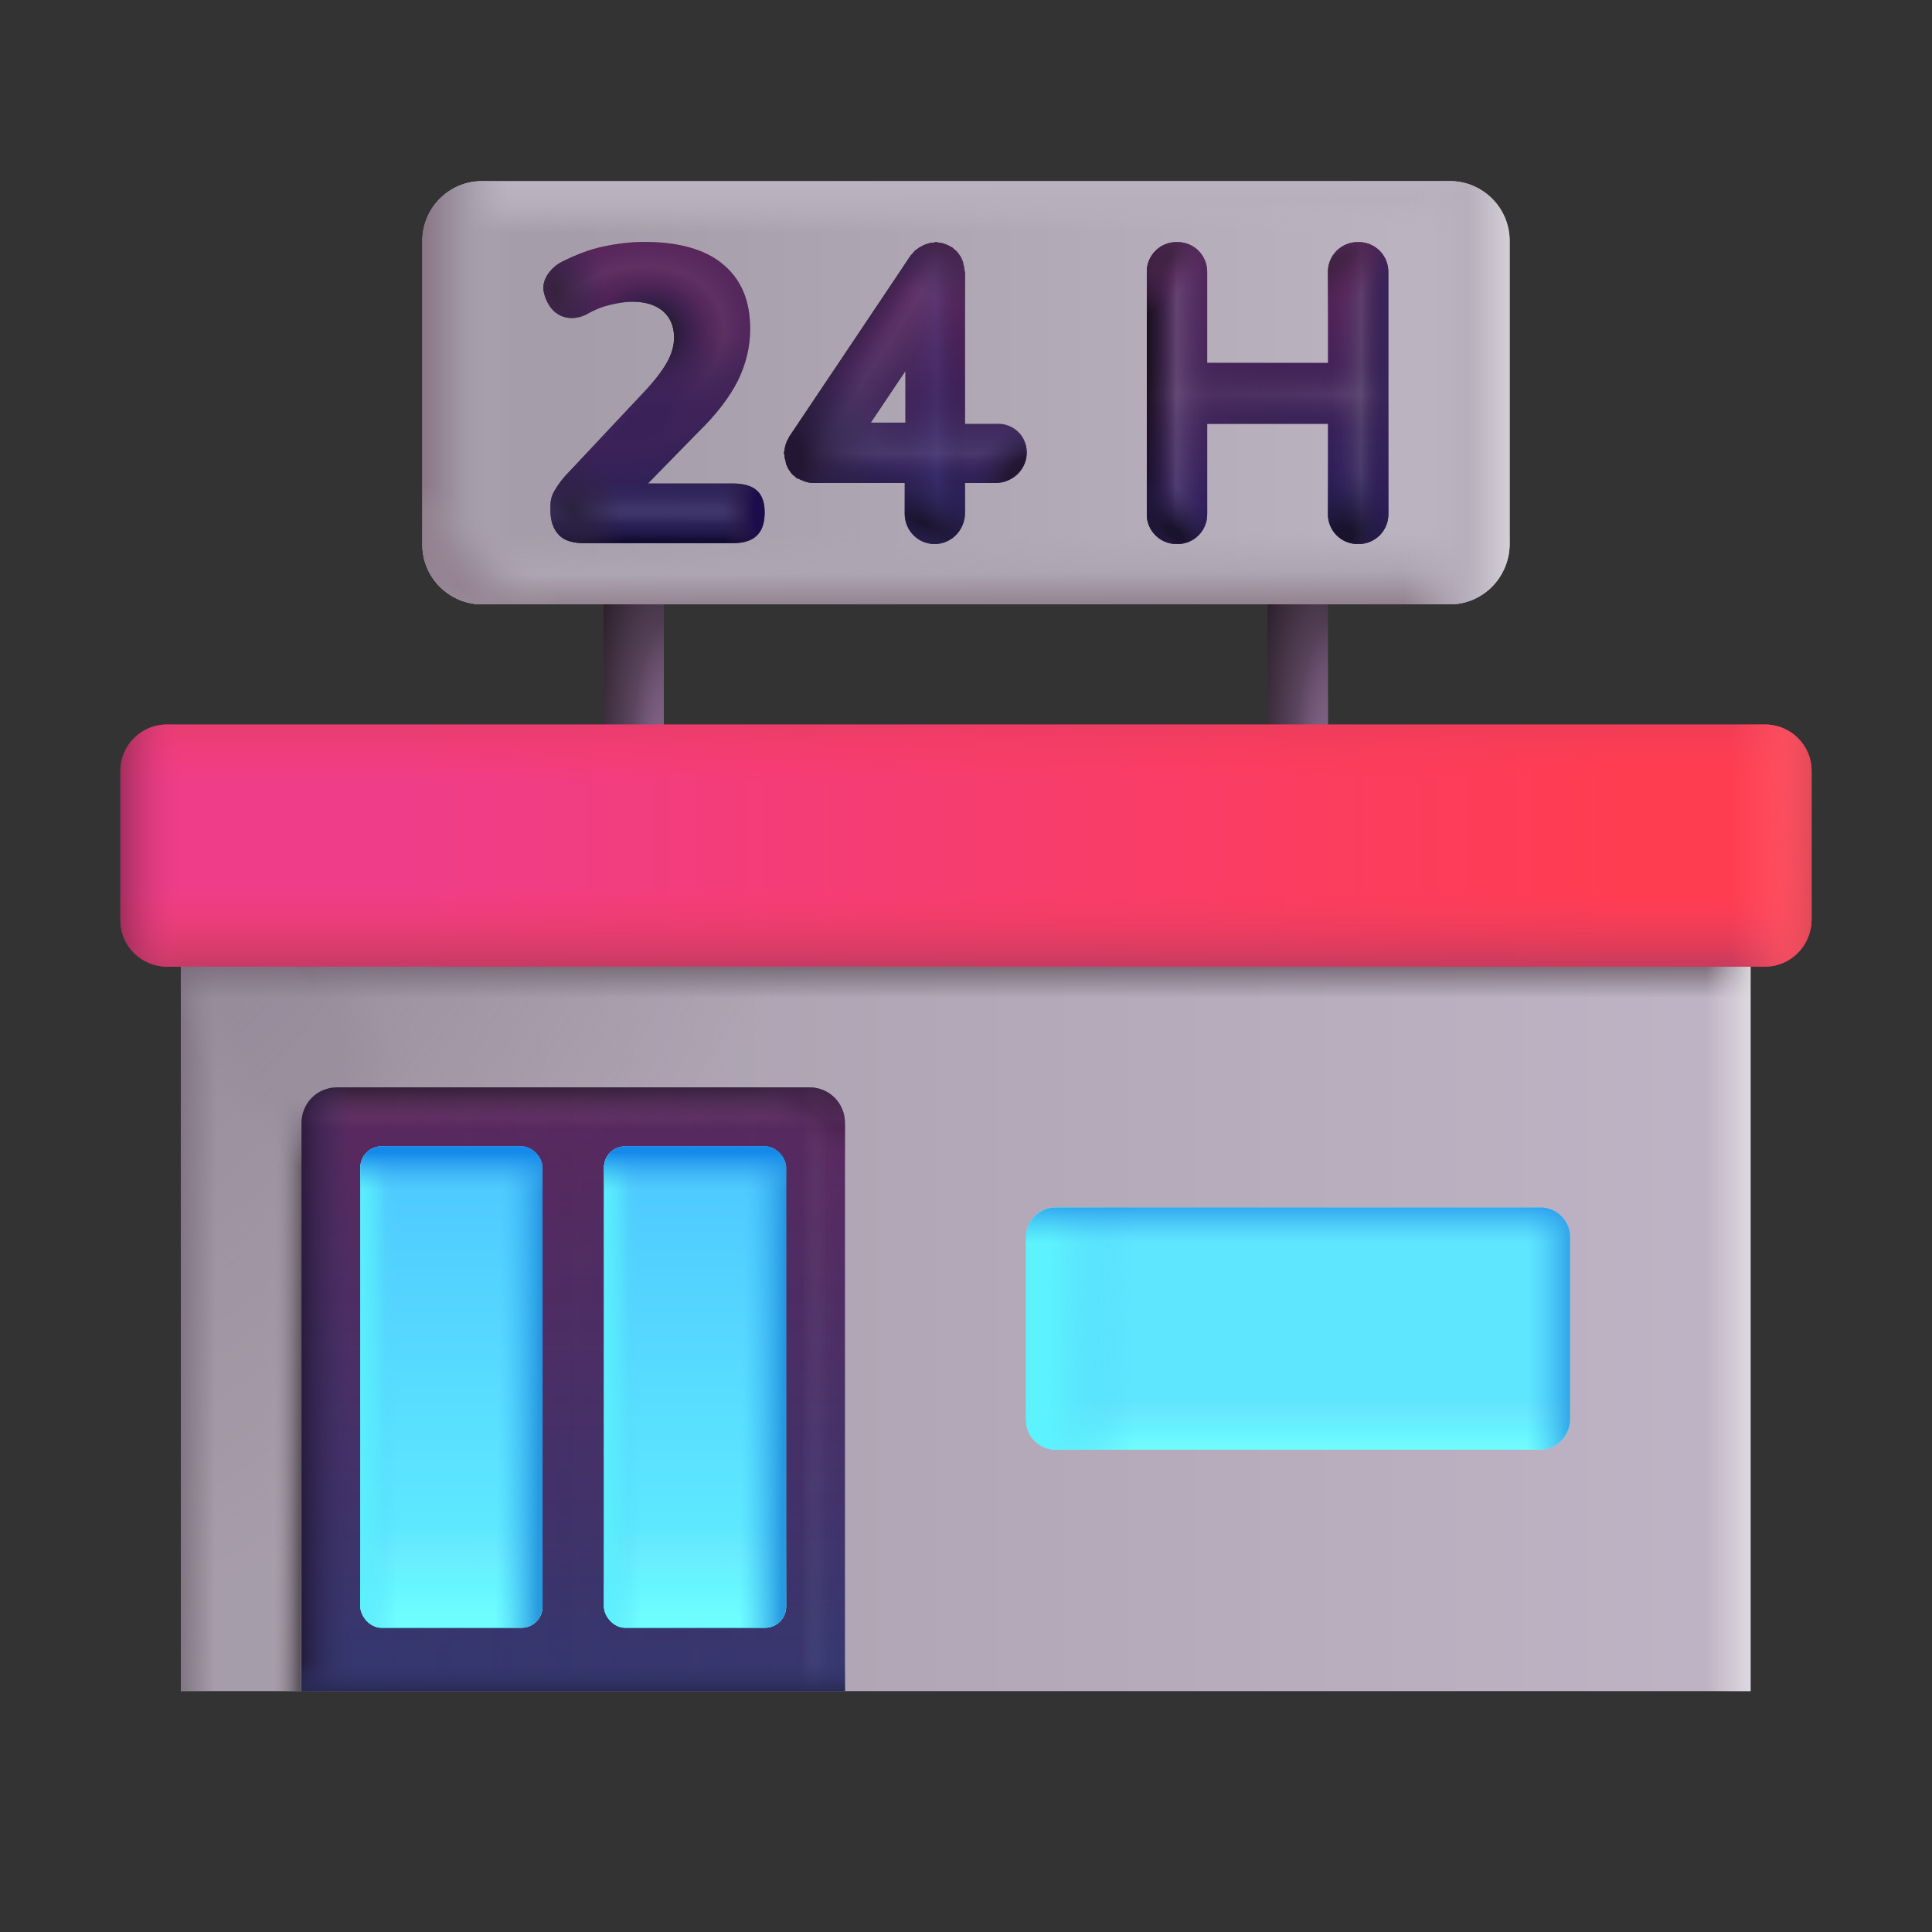 <svg width="32" height="32" viewBox="0 0 32 32" fill="none" xmlns="http://www.w3.org/2000/svg">
<rect x="0" y="0" width="32" height="32" fill="#333333" stroke="none"/>
<g id="Convenience store">
<g id="1">
<path d="M10.995 9.727H9.995V12.366H10.995V9.727Z" fill="url(#paint0_radial_1867_40400)"/>
<path d="M10.995 9.727H9.995V12.366H10.995V9.727Z" fill="url(#paint1_radial_1867_40400)"/>
</g>
<g id="2">
<path d="M21.995 9.727H20.995V12.366H21.995V9.727Z" fill="url(#paint2_radial_1867_40400)"/>
<path d="M21.995 9.727H20.995V12.366H21.995V9.727Z" fill="url(#paint3_radial_1867_40400)"/>
</g>
<g id="Board">
<path d="M24.015 10.01H7.985C7.445 10.01 6.995 9.57 6.995 9.02V3.99C6.995 3.45 7.435 3 7.985 3H24.015C24.555 3 25.005 3.44 25.005 3.99V9.02C24.995 9.57 24.555 10.01 24.015 10.01Z" fill="url(#paint4_linear_1867_40400)"/>
<path d="M24.015 10.01H7.985C7.445 10.01 6.995 9.57 6.995 9.02V3.99C6.995 3.45 7.435 3 7.985 3H24.015C24.555 3 25.005 3.44 25.005 3.99V9.02C24.995 9.57 24.555 10.01 24.015 10.01Z" fill="url(#paint5_linear_1867_40400)"/>
<path d="M24.015 10.01H7.985C7.445 10.01 6.995 9.57 6.995 9.02V3.99C6.995 3.45 7.435 3 7.985 3H24.015C24.555 3 25.005 3.44 25.005 3.99V9.02C24.995 9.57 24.555 10.01 24.015 10.01Z" fill="url(#paint6_linear_1867_40400)"/>
<path d="M24.015 10.01H7.985C7.445 10.01 6.995 9.57 6.995 9.02V3.99C6.995 3.45 7.435 3 7.985 3H24.015C24.555 3 25.005 3.44 25.005 3.99V9.02C24.995 9.57 24.555 10.01 24.015 10.01Z" fill="url(#paint7_radial_1867_40400)"/>
</g>
<g id="5">
<path d="M12.665 8.487C12.665 8.137 12.475 8.007 12.125 8.007H10.735L11.545 7.177C11.865 6.867 12.085 6.577 12.225 6.297C12.355 6.027 12.425 5.747 12.425 5.447C12.425 4.977 12.275 4.627 11.975 4.377C11.675 4.127 11.235 4.007 10.675 4.007C10.445 4.007 10.205 4.037 9.975 4.087C9.745 4.137 9.525 4.227 9.305 4.337C9.137 4.421 8.965 4.626 9.005 4.827C9.025 4.927 9.065 5.017 9.125 5.097C9.245 5.257 9.475 5.327 9.715 5.207C9.855 5.127 9.985 5.077 10.115 5.047C10.245 5.017 10.365 4.997 10.475 4.997C10.925 4.997 11.165 5.237 11.165 5.587C11.165 5.727 11.125 5.867 11.045 6.007C10.965 6.147 10.835 6.317 10.655 6.507L9.415 7.827C9.315 7.927 9.245 8.027 9.185 8.127C9.125 8.227 9.115 8.307 9.115 8.437C9.115 8.627 9.165 8.767 9.255 8.857C9.345 8.957 9.495 8.997 9.695 8.997H12.135C12.542 8.997 12.665 8.78 12.665 8.487Z" fill="url(#paint8_linear_1867_40400)"/>
<path d="M12.665 8.487C12.665 8.137 12.475 8.007 12.125 8.007H10.735L11.545 7.177C11.865 6.867 12.085 6.577 12.225 6.297C12.355 6.027 12.425 5.747 12.425 5.447C12.425 4.977 12.275 4.627 11.975 4.377C11.675 4.127 11.235 4.007 10.675 4.007C10.445 4.007 10.205 4.037 9.975 4.087C9.745 4.137 9.525 4.227 9.305 4.337C9.137 4.421 8.965 4.626 9.005 4.827C9.025 4.927 9.065 5.017 9.125 5.097C9.245 5.257 9.475 5.327 9.715 5.207C9.855 5.127 9.985 5.077 10.115 5.047C10.245 5.017 10.365 4.997 10.475 4.997C10.925 4.997 11.165 5.237 11.165 5.587C11.165 5.727 11.125 5.867 11.045 6.007C10.965 6.147 10.835 6.317 10.655 6.507L9.415 7.827C9.315 7.927 9.245 8.027 9.185 8.127C9.125 8.227 9.115 8.307 9.115 8.437C9.115 8.627 9.165 8.767 9.255 8.857C9.345 8.957 9.495 8.997 9.695 8.997H12.135C12.542 8.997 12.665 8.78 12.665 8.487Z" fill="url(#paint9_radial_1867_40400)" fill-opacity="0.8"/>
<path d="M12.665 8.487C12.665 8.137 12.475 8.007 12.125 8.007H10.735L11.545 7.177C11.865 6.867 12.085 6.577 12.225 6.297C12.355 6.027 12.425 5.747 12.425 5.447C12.425 4.977 12.275 4.627 11.975 4.377C11.675 4.127 11.235 4.007 10.675 4.007C10.445 4.007 10.205 4.037 9.975 4.087C9.745 4.137 9.525 4.227 9.305 4.337C9.137 4.421 8.965 4.626 9.005 4.827C9.025 4.927 9.065 5.017 9.125 5.097C9.245 5.257 9.475 5.327 9.715 5.207C9.855 5.127 9.985 5.077 10.115 5.047C10.245 5.017 10.365 4.997 10.475 4.997C10.925 4.997 11.165 5.237 11.165 5.587C11.165 5.727 11.125 5.867 11.045 6.007C10.965 6.147 10.835 6.317 10.655 6.507L9.415 7.827C9.315 7.927 9.245 8.027 9.185 8.127C9.125 8.227 9.115 8.307 9.115 8.437C9.115 8.627 9.165 8.767 9.255 8.857C9.345 8.957 9.495 8.997 9.695 8.997H12.135C12.542 8.997 12.665 8.78 12.665 8.487Z" fill="url(#paint10_radial_1867_40400)"/>
<path d="M12.665 8.487C12.665 8.137 12.475 8.007 12.125 8.007H10.735L11.545 7.177C11.865 6.867 12.085 6.577 12.225 6.297C12.355 6.027 12.425 5.747 12.425 5.447C12.425 4.977 12.275 4.627 11.975 4.377C11.675 4.127 11.235 4.007 10.675 4.007C10.445 4.007 10.205 4.037 9.975 4.087C9.745 4.137 9.525 4.227 9.305 4.337C9.137 4.421 8.965 4.626 9.005 4.827C9.025 4.927 9.065 5.017 9.125 5.097C9.245 5.257 9.475 5.327 9.715 5.207C9.855 5.127 9.985 5.077 10.115 5.047C10.245 5.017 10.365 4.997 10.475 4.997C10.925 4.997 11.165 5.237 11.165 5.587C11.165 5.727 11.125 5.867 11.045 6.007C10.965 6.147 10.835 6.317 10.655 6.507L9.415 7.827C9.315 7.927 9.245 8.027 9.185 8.127C9.125 8.227 9.115 8.307 9.115 8.437C9.115 8.627 9.165 8.767 9.255 8.857C9.345 8.957 9.495 8.997 9.695 8.997H12.135C12.542 8.997 12.665 8.78 12.665 8.487Z" fill="url(#paint11_linear_1867_40400)" fill-opacity="0.8"/>
<path d="M12.665 8.487C12.665 8.137 12.475 8.007 12.125 8.007H10.735L11.545 7.177C11.865 6.867 12.085 6.577 12.225 6.297C12.355 6.027 12.425 5.747 12.425 5.447C12.425 4.977 12.275 4.627 11.975 4.377C11.675 4.127 11.235 4.007 10.675 4.007C10.445 4.007 10.205 4.037 9.975 4.087C9.745 4.137 9.525 4.227 9.305 4.337C9.137 4.421 8.965 4.626 9.005 4.827C9.025 4.927 9.065 5.017 9.125 5.097C9.245 5.257 9.475 5.327 9.715 5.207C9.855 5.127 9.985 5.077 10.115 5.047C10.245 5.017 10.365 4.997 10.475 4.997C10.925 4.997 11.165 5.237 11.165 5.587C11.165 5.727 11.125 5.867 11.045 6.007C10.965 6.147 10.835 6.317 10.655 6.507L9.415 7.827C9.315 7.927 9.245 8.027 9.185 8.127C9.125 8.227 9.115 8.307 9.115 8.437C9.115 8.627 9.165 8.767 9.255 8.857C9.345 8.957 9.495 8.997 9.695 8.997H12.135C12.542 8.997 12.665 8.78 12.665 8.487Z" fill="url(#paint12_radial_1867_40400)"/>
<path d="M12.665 8.487C12.665 8.137 12.475 8.007 12.125 8.007H10.735L11.545 7.177C11.865 6.867 12.085 6.577 12.225 6.297C12.355 6.027 12.425 5.747 12.425 5.447C12.425 4.977 12.275 4.627 11.975 4.377C11.675 4.127 11.235 4.007 10.675 4.007C10.445 4.007 10.205 4.037 9.975 4.087C9.745 4.137 9.525 4.227 9.305 4.337C9.137 4.421 8.965 4.626 9.005 4.827C9.025 4.927 9.065 5.017 9.125 5.097C9.245 5.257 9.475 5.327 9.715 5.207C9.855 5.127 9.985 5.077 10.115 5.047C10.245 5.017 10.365 4.997 10.475 4.997C10.925 4.997 11.165 5.237 11.165 5.587C11.165 5.727 11.125 5.867 11.045 6.007C10.965 6.147 10.835 6.317 10.655 6.507L9.415 7.827C9.315 7.927 9.245 8.027 9.185 8.127C9.125 8.227 9.115 8.307 9.115 8.437C9.115 8.627 9.165 8.767 9.255 8.857C9.345 8.957 9.495 8.997 9.695 8.997H12.135C12.542 8.997 12.665 8.78 12.665 8.487Z" fill="url(#paint13_radial_1867_40400)"/>
<path d="M12.665 8.487C12.665 8.137 12.475 8.007 12.125 8.007H10.735L11.545 7.177C11.865 6.867 12.085 6.577 12.225 6.297C12.355 6.027 12.425 5.747 12.425 5.447C12.425 4.977 12.275 4.627 11.975 4.377C11.675 4.127 11.235 4.007 10.675 4.007C10.445 4.007 10.205 4.037 9.975 4.087C9.745 4.137 9.525 4.227 9.305 4.337C9.137 4.421 8.965 4.626 9.005 4.827C9.025 4.927 9.065 5.017 9.125 5.097C9.245 5.257 9.475 5.327 9.715 5.207C9.855 5.127 9.985 5.077 10.115 5.047C10.245 5.017 10.365 4.997 10.475 4.997C10.925 4.997 11.165 5.237 11.165 5.587C11.165 5.727 11.125 5.867 11.045 6.007C10.965 6.147 10.835 6.317 10.655 6.507L9.415 7.827C9.315 7.927 9.245 8.027 9.185 8.127C9.125 8.227 9.115 8.307 9.115 8.437C9.115 8.627 9.165 8.767 9.255 8.857C9.345 8.957 9.495 8.997 9.695 8.997H12.135C12.542 8.997 12.665 8.78 12.665 8.487Z" fill="url(#paint14_radial_1867_40400)"/>
<path d="M12.665 8.487C12.665 8.137 12.475 8.007 12.125 8.007H10.735L11.545 7.177C11.865 6.867 12.085 6.577 12.225 6.297C12.355 6.027 12.425 5.747 12.425 5.447C12.425 4.977 12.275 4.627 11.975 4.377C11.675 4.127 11.235 4.007 10.675 4.007C10.445 4.007 10.205 4.037 9.975 4.087C9.745 4.137 9.525 4.227 9.305 4.337C9.137 4.421 8.965 4.626 9.005 4.827C9.025 4.927 9.065 5.017 9.125 5.097C9.245 5.257 9.475 5.327 9.715 5.207C9.855 5.127 9.985 5.077 10.115 5.047C10.245 5.017 10.365 4.997 10.475 4.997C10.925 4.997 11.165 5.237 11.165 5.587C11.165 5.727 11.125 5.867 11.045 6.007C10.965 6.147 10.835 6.317 10.655 6.507L9.415 7.827C9.315 7.927 9.245 8.027 9.185 8.127C9.125 8.227 9.115 8.307 9.115 8.437C9.115 8.627 9.165 8.767 9.255 8.857C9.345 8.957 9.495 8.997 9.695 8.997H12.135C12.542 8.997 12.665 8.78 12.665 8.487Z" fill="url(#paint15_radial_1867_40400)"/>
</g>
<g id="4">
<path d="M17.005 7.53C16.985 7.8 16.755 8 16.485 8H15.985V8.49C15.985 8.76 15.785 8.99 15.515 9.01C15.225 9.03 14.985 8.8 14.985 8.51V8H13.475C13.385 8 13.305 7.97 13.225 7.93C13.215 7.92 13.205 7.93 13.195 7.92C13.185 7.91 13.175 7.9 13.165 7.89C13.135 7.87 13.115 7.85 13.095 7.82C13.075 7.79 13.055 7.77 13.045 7.74C13.035 7.71 13.015 7.69 13.015 7.65C13.005 7.62 12.995 7.58 12.995 7.55C12.995 7.53 12.985 7.52 12.985 7.5C12.985 7.48 12.995 7.47 12.995 7.46C12.995 7.43 13.005 7.39 13.015 7.36C13.025 7.33 13.035 7.3 13.055 7.27C13.065 7.26 13.065 7.24 13.075 7.23L15.085 4.23C15.095 4.22 15.105 4.21 15.115 4.2C15.135 4.17 15.155 4.15 15.185 4.13C15.215 4.11 15.235 4.09 15.265 4.08C15.295 4.06 15.325 4.05 15.355 4.04C15.385 4.03 15.415 4.02 15.455 4.02C15.475 4.02 15.485 4.01 15.505 4.01C15.525 4.01 15.535 4.02 15.555 4.02C15.585 4.02 15.615 4.03 15.645 4.04C15.675 4.05 15.705 4.06 15.735 4.08C15.745 4.09 15.765 4.09 15.775 4.1C15.785 4.11 15.795 4.12 15.805 4.13C15.835 4.15 15.855 4.17 15.875 4.2C15.895 4.23 15.915 4.25 15.925 4.28C15.935 4.31 15.955 4.33 15.955 4.37C15.965 4.4 15.975 4.44 15.975 4.47C15.975 4.49 15.985 4.5 15.985 4.52V7.02H16.495C16.795 7 17.025 7.24 17.005 7.53ZM14.995 7V6.15L14.425 7H14.995Z" fill="url(#paint16_linear_1867_40400)"/>
<path d="M17.005 7.53C16.985 7.8 16.755 8 16.485 8H15.985V8.49C15.985 8.76 15.785 8.99 15.515 9.01C15.225 9.03 14.985 8.8 14.985 8.51V8H13.475C13.385 8 13.305 7.97 13.225 7.93C13.215 7.92 13.205 7.93 13.195 7.92C13.185 7.91 13.175 7.9 13.165 7.89C13.135 7.87 13.115 7.85 13.095 7.82C13.075 7.79 13.055 7.77 13.045 7.74C13.035 7.71 13.015 7.69 13.015 7.65C13.005 7.62 12.995 7.58 12.995 7.55C12.995 7.53 12.985 7.52 12.985 7.5C12.985 7.48 12.995 7.47 12.995 7.46C12.995 7.43 13.005 7.39 13.015 7.36C13.025 7.33 13.035 7.3 13.055 7.27C13.065 7.26 13.065 7.24 13.075 7.23L15.085 4.23C15.095 4.22 15.105 4.21 15.115 4.2C15.135 4.17 15.155 4.15 15.185 4.13C15.215 4.11 15.235 4.09 15.265 4.08C15.295 4.06 15.325 4.05 15.355 4.04C15.385 4.03 15.415 4.02 15.455 4.02C15.475 4.02 15.485 4.01 15.505 4.01C15.525 4.01 15.535 4.02 15.555 4.02C15.585 4.02 15.615 4.03 15.645 4.04C15.675 4.05 15.705 4.06 15.735 4.08C15.745 4.09 15.765 4.09 15.775 4.1C15.785 4.11 15.795 4.12 15.805 4.13C15.835 4.15 15.855 4.17 15.875 4.2C15.895 4.23 15.915 4.25 15.925 4.28C15.935 4.31 15.955 4.33 15.955 4.37C15.965 4.4 15.975 4.44 15.975 4.47C15.975 4.49 15.985 4.5 15.985 4.52V7.02H16.495C16.795 7 17.025 7.24 17.005 7.53ZM14.995 7V6.15L14.425 7H14.995Z" fill="url(#paint17_linear_1867_40400)" fill-opacity="0.8"/>
<path d="M17.005 7.53C16.985 7.8 16.755 8 16.485 8H15.985V8.49C15.985 8.76 15.785 8.99 15.515 9.01C15.225 9.03 14.985 8.8 14.985 8.51V8H13.475C13.385 8 13.305 7.97 13.225 7.93C13.215 7.92 13.205 7.93 13.195 7.92C13.185 7.91 13.175 7.9 13.165 7.89C13.135 7.87 13.115 7.85 13.095 7.82C13.075 7.79 13.055 7.77 13.045 7.74C13.035 7.71 13.015 7.69 13.015 7.65C13.005 7.62 12.995 7.58 12.995 7.55C12.995 7.53 12.985 7.52 12.985 7.5C12.985 7.48 12.995 7.47 12.995 7.46C12.995 7.43 13.005 7.39 13.015 7.36C13.025 7.33 13.035 7.3 13.055 7.27C13.065 7.26 13.065 7.24 13.075 7.23L15.085 4.23C15.095 4.22 15.105 4.21 15.115 4.2C15.135 4.17 15.155 4.15 15.185 4.13C15.215 4.11 15.235 4.09 15.265 4.08C15.295 4.06 15.325 4.05 15.355 4.04C15.385 4.03 15.415 4.02 15.455 4.02C15.475 4.02 15.485 4.01 15.505 4.01C15.525 4.01 15.535 4.02 15.555 4.02C15.585 4.02 15.615 4.03 15.645 4.04C15.675 4.05 15.705 4.06 15.735 4.08C15.745 4.09 15.765 4.09 15.775 4.1C15.785 4.11 15.795 4.12 15.805 4.13C15.835 4.15 15.855 4.17 15.875 4.2C15.895 4.23 15.915 4.25 15.925 4.28C15.935 4.31 15.955 4.33 15.955 4.37C15.965 4.4 15.975 4.44 15.975 4.47C15.975 4.49 15.985 4.5 15.985 4.52V7.02H16.495C16.795 7 17.025 7.24 17.005 7.53ZM14.995 7V6.15L14.425 7H14.995Z" fill="url(#paint18_linear_1867_40400)" fill-opacity="0.9"/>
<path d="M17.005 7.53C16.985 7.8 16.755 8 16.485 8H15.985V8.49C15.985 8.76 15.785 8.99 15.515 9.01C15.225 9.03 14.985 8.8 14.985 8.51V8H13.475C13.385 8 13.305 7.97 13.225 7.93C13.215 7.92 13.205 7.93 13.195 7.92C13.185 7.91 13.175 7.9 13.165 7.89C13.135 7.87 13.115 7.85 13.095 7.82C13.075 7.79 13.055 7.77 13.045 7.74C13.035 7.71 13.015 7.69 13.015 7.65C13.005 7.62 12.995 7.58 12.995 7.55C12.995 7.53 12.985 7.52 12.985 7.5C12.985 7.48 12.995 7.47 12.995 7.46C12.995 7.43 13.005 7.39 13.015 7.36C13.025 7.33 13.035 7.3 13.055 7.27C13.065 7.26 13.065 7.24 13.075 7.23L15.085 4.23C15.095 4.22 15.105 4.21 15.115 4.2C15.135 4.17 15.155 4.15 15.185 4.13C15.215 4.11 15.235 4.09 15.265 4.08C15.295 4.06 15.325 4.05 15.355 4.04C15.385 4.03 15.415 4.02 15.455 4.02C15.475 4.02 15.485 4.01 15.505 4.01C15.525 4.01 15.535 4.02 15.555 4.02C15.585 4.02 15.615 4.03 15.645 4.04C15.675 4.05 15.705 4.06 15.735 4.08C15.745 4.09 15.765 4.09 15.775 4.1C15.785 4.11 15.795 4.12 15.805 4.13C15.835 4.15 15.855 4.17 15.875 4.2C15.895 4.23 15.915 4.25 15.925 4.28C15.935 4.31 15.955 4.33 15.955 4.37C15.965 4.4 15.975 4.44 15.975 4.47C15.975 4.49 15.985 4.5 15.985 4.52V7.02H16.495C16.795 7 17.025 7.24 17.005 7.53ZM14.995 7V6.15L14.425 7H14.995Z" fill="url(#paint19_linear_1867_40400)"/>
<path d="M17.005 7.53C16.985 7.8 16.755 8 16.485 8H15.985V8.49C15.985 8.76 15.785 8.99 15.515 9.01C15.225 9.03 14.985 8.8 14.985 8.51V8H13.475C13.385 8 13.305 7.97 13.225 7.93C13.215 7.92 13.205 7.93 13.195 7.92C13.185 7.91 13.175 7.9 13.165 7.89C13.135 7.87 13.115 7.85 13.095 7.82C13.075 7.79 13.055 7.77 13.045 7.74C13.035 7.71 13.015 7.69 13.015 7.65C13.005 7.62 12.995 7.58 12.995 7.55C12.995 7.53 12.985 7.52 12.985 7.5C12.985 7.48 12.995 7.47 12.995 7.46C12.995 7.43 13.005 7.39 13.015 7.36C13.025 7.33 13.035 7.3 13.055 7.27C13.065 7.26 13.065 7.24 13.075 7.23L15.085 4.23C15.095 4.22 15.105 4.21 15.115 4.2C15.135 4.17 15.155 4.15 15.185 4.13C15.215 4.11 15.235 4.09 15.265 4.08C15.295 4.06 15.325 4.05 15.355 4.04C15.385 4.03 15.415 4.02 15.455 4.02C15.475 4.02 15.485 4.01 15.505 4.01C15.525 4.01 15.535 4.02 15.555 4.02C15.585 4.02 15.615 4.03 15.645 4.04C15.675 4.05 15.705 4.06 15.735 4.08C15.745 4.09 15.765 4.09 15.775 4.1C15.785 4.11 15.795 4.12 15.805 4.13C15.835 4.15 15.855 4.17 15.875 4.2C15.895 4.23 15.915 4.25 15.925 4.28C15.935 4.31 15.955 4.33 15.955 4.37C15.965 4.4 15.975 4.44 15.975 4.47C15.975 4.49 15.985 4.5 15.985 4.52V7.02H16.495C16.795 7 17.025 7.24 17.005 7.53ZM14.995 7V6.15L14.425 7H14.995Z" fill="url(#paint20_linear_1867_40400)"/>
<path d="M17.005 7.53C16.985 7.8 16.755 8 16.485 8H15.985V8.49C15.985 8.76 15.785 8.99 15.515 9.01C15.225 9.03 14.985 8.8 14.985 8.51V8H13.475C13.385 8 13.305 7.97 13.225 7.93C13.215 7.92 13.205 7.93 13.195 7.92C13.185 7.91 13.175 7.9 13.165 7.89C13.135 7.87 13.115 7.85 13.095 7.82C13.075 7.79 13.055 7.77 13.045 7.74C13.035 7.71 13.015 7.69 13.015 7.65C13.005 7.62 12.995 7.58 12.995 7.55C12.995 7.53 12.985 7.52 12.985 7.5C12.985 7.48 12.995 7.47 12.995 7.46C12.995 7.43 13.005 7.39 13.015 7.36C13.025 7.33 13.035 7.3 13.055 7.27C13.065 7.26 13.065 7.24 13.075 7.23L15.085 4.23C15.095 4.22 15.105 4.21 15.115 4.2C15.135 4.17 15.155 4.15 15.185 4.13C15.215 4.11 15.235 4.09 15.265 4.08C15.295 4.06 15.325 4.05 15.355 4.04C15.385 4.03 15.415 4.02 15.455 4.02C15.475 4.02 15.485 4.01 15.505 4.01C15.525 4.01 15.535 4.02 15.555 4.02C15.585 4.02 15.615 4.03 15.645 4.04C15.675 4.05 15.705 4.06 15.735 4.08C15.745 4.09 15.765 4.09 15.775 4.1C15.785 4.11 15.795 4.12 15.805 4.13C15.835 4.15 15.855 4.17 15.875 4.2C15.895 4.23 15.915 4.25 15.925 4.28C15.935 4.31 15.955 4.33 15.955 4.37C15.965 4.4 15.975 4.44 15.975 4.47C15.975 4.49 15.985 4.5 15.985 4.52V7.02H16.495C16.795 7 17.025 7.24 17.005 7.53ZM14.995 7V6.15L14.425 7H14.995Z" fill="url(#paint21_radial_1867_40400)"/>
<path d="M17.005 7.53C16.985 7.8 16.755 8 16.485 8H15.985V8.49C15.985 8.76 15.785 8.99 15.515 9.01C15.225 9.03 14.985 8.8 14.985 8.51V8H13.475C13.385 8 13.305 7.97 13.225 7.93C13.215 7.92 13.205 7.93 13.195 7.92C13.185 7.91 13.175 7.9 13.165 7.89C13.135 7.87 13.115 7.85 13.095 7.82C13.075 7.79 13.055 7.77 13.045 7.74C13.035 7.71 13.015 7.69 13.015 7.65C13.005 7.62 12.995 7.58 12.995 7.55C12.995 7.53 12.985 7.52 12.985 7.5C12.985 7.48 12.995 7.47 12.995 7.46C12.995 7.43 13.005 7.39 13.015 7.36C13.025 7.33 13.035 7.3 13.055 7.27C13.065 7.26 13.065 7.24 13.075 7.23L15.085 4.23C15.095 4.22 15.105 4.21 15.115 4.2C15.135 4.17 15.155 4.15 15.185 4.13C15.215 4.11 15.235 4.09 15.265 4.08C15.295 4.06 15.325 4.05 15.355 4.04C15.385 4.03 15.415 4.02 15.455 4.02C15.475 4.02 15.485 4.01 15.505 4.01C15.525 4.01 15.535 4.02 15.555 4.02C15.585 4.02 15.615 4.03 15.645 4.04C15.675 4.05 15.705 4.06 15.735 4.08C15.745 4.09 15.765 4.09 15.775 4.1C15.785 4.11 15.795 4.12 15.805 4.13C15.835 4.15 15.855 4.17 15.875 4.2C15.895 4.23 15.915 4.25 15.925 4.28C15.935 4.31 15.955 4.33 15.955 4.37C15.965 4.4 15.975 4.44 15.975 4.47C15.975 4.49 15.985 4.5 15.985 4.52V7.02H16.495C16.795 7 17.025 7.24 17.005 7.53ZM14.995 7V6.15L14.425 7H14.995Z" fill="url(#paint22_radial_1867_40400)"/>
<path d="M17.005 7.53C16.985 7.8 16.755 8 16.485 8H15.985V8.49C15.985 8.76 15.785 8.99 15.515 9.01C15.225 9.03 14.985 8.8 14.985 8.51V8H13.475C13.385 8 13.305 7.97 13.225 7.93C13.215 7.92 13.205 7.93 13.195 7.92C13.185 7.91 13.175 7.9 13.165 7.89C13.135 7.87 13.115 7.85 13.095 7.82C13.075 7.79 13.055 7.77 13.045 7.74C13.035 7.71 13.015 7.69 13.015 7.65C13.005 7.62 12.995 7.58 12.995 7.55C12.995 7.53 12.985 7.52 12.985 7.5C12.985 7.48 12.995 7.47 12.995 7.46C12.995 7.43 13.005 7.39 13.015 7.36C13.025 7.33 13.035 7.3 13.055 7.27C13.065 7.26 13.065 7.24 13.075 7.23L15.085 4.23C15.095 4.22 15.105 4.21 15.115 4.2C15.135 4.17 15.155 4.15 15.185 4.13C15.215 4.11 15.235 4.09 15.265 4.08C15.295 4.06 15.325 4.05 15.355 4.04C15.385 4.03 15.415 4.02 15.455 4.02C15.475 4.02 15.485 4.01 15.505 4.01C15.525 4.01 15.535 4.02 15.555 4.02C15.585 4.02 15.615 4.03 15.645 4.04C15.675 4.05 15.705 4.06 15.735 4.08C15.745 4.09 15.765 4.09 15.775 4.1C15.785 4.11 15.795 4.12 15.805 4.13C15.835 4.15 15.855 4.17 15.875 4.2C15.895 4.23 15.915 4.25 15.925 4.28C15.935 4.31 15.955 4.33 15.955 4.37C15.965 4.4 15.975 4.44 15.975 4.47C15.975 4.49 15.985 4.5 15.985 4.52V7.02H16.495C16.795 7 17.025 7.24 17.005 7.53ZM14.995 7V6.15L14.425 7H14.995Z" fill="url(#paint23_radial_1867_40400)"/>
<path d="M17.005 7.53C16.985 7.8 16.755 8 16.485 8H15.985V8.49C15.985 8.76 15.785 8.99 15.515 9.01C15.225 9.03 14.985 8.8 14.985 8.51V8H13.475C13.385 8 13.305 7.97 13.225 7.93C13.215 7.92 13.205 7.93 13.195 7.92C13.185 7.91 13.175 7.9 13.165 7.89C13.135 7.87 13.115 7.85 13.095 7.82C13.075 7.79 13.055 7.77 13.045 7.74C13.035 7.71 13.015 7.69 13.015 7.65C13.005 7.62 12.995 7.58 12.995 7.55C12.995 7.53 12.985 7.52 12.985 7.5C12.985 7.48 12.995 7.47 12.995 7.46C12.995 7.43 13.005 7.39 13.015 7.36C13.025 7.33 13.035 7.3 13.055 7.27C13.065 7.26 13.065 7.24 13.075 7.23L15.085 4.23C15.095 4.22 15.105 4.21 15.115 4.2C15.135 4.17 15.155 4.15 15.185 4.13C15.215 4.11 15.235 4.09 15.265 4.08C15.295 4.06 15.325 4.05 15.355 4.04C15.385 4.03 15.415 4.02 15.455 4.02C15.475 4.02 15.485 4.01 15.505 4.01C15.525 4.01 15.535 4.02 15.555 4.02C15.585 4.02 15.615 4.03 15.645 4.04C15.675 4.05 15.705 4.06 15.735 4.08C15.745 4.09 15.765 4.09 15.775 4.1C15.785 4.11 15.795 4.12 15.805 4.13C15.835 4.15 15.855 4.17 15.875 4.2C15.895 4.23 15.915 4.25 15.925 4.28C15.935 4.31 15.955 4.33 15.955 4.37C15.965 4.4 15.975 4.44 15.975 4.47C15.975 4.49 15.985 4.5 15.985 4.52V7.02H16.495C16.795 7 17.025 7.24 17.005 7.53ZM14.995 7V6.15L14.425 7H14.995Z" fill="url(#paint24_radial_1867_40400)"/>
</g>
<g id="H">
<path d="M22.995 4.5V8.52C22.995 8.79 22.775 9.01 22.505 9.01H22.485C22.215 9.01 21.995 8.79 21.995 8.52V7.02H19.995V8.52C19.995 8.79 19.775 9.01 19.505 9.01H19.485C19.215 9.01 18.995 8.79 18.995 8.52V4.5C18.995 4.23 19.215 4.01 19.485 4.01H19.505C19.775 4.01 19.995 4.23 19.995 4.5V6.01H21.995V4.5C21.995 4.23 22.215 4.01 22.485 4.01H22.505C22.775 4.01 22.995 4.23 22.995 4.5Z" fill="url(#paint25_linear_1867_40400)"/>
<path d="M22.995 4.5V8.52C22.995 8.79 22.775 9.01 22.505 9.01H22.485C22.215 9.01 21.995 8.79 21.995 8.52V7.02H19.995V8.52C19.995 8.79 19.775 9.01 19.505 9.01H19.485C19.215 9.01 18.995 8.79 18.995 8.52V4.5C18.995 4.23 19.215 4.01 19.485 4.01H19.505C19.775 4.01 19.995 4.23 19.995 4.5V6.01H21.995V4.5C21.995 4.23 22.215 4.01 22.485 4.01H22.505C22.775 4.01 22.995 4.23 22.995 4.5Z" fill="url(#paint26_linear_1867_40400)"/>
<path d="M22.995 4.5V8.52C22.995 8.79 22.775 9.01 22.505 9.01H22.485C22.215 9.01 21.995 8.79 21.995 8.52V7.02H19.995V8.52C19.995 8.79 19.775 9.01 19.505 9.01H19.485C19.215 9.01 18.995 8.79 18.995 8.52V4.5C18.995 4.23 19.215 4.01 19.485 4.01H19.505C19.775 4.01 19.995 4.23 19.995 4.5V6.01H21.995V4.5C21.995 4.23 22.215 4.01 22.485 4.01H22.505C22.775 4.01 22.995 4.23 22.995 4.5Z" fill="url(#paint27_linear_1867_40400)"/>
<path d="M22.995 4.5V8.52C22.995 8.79 22.775 9.01 22.505 9.01H22.485C22.215 9.01 21.995 8.79 21.995 8.52V7.02H19.995V8.52C19.995 8.79 19.775 9.01 19.505 9.01H19.485C19.215 9.01 18.995 8.79 18.995 8.52V4.5C18.995 4.23 19.215 4.01 19.485 4.01H19.505C19.775 4.01 19.995 4.23 19.995 4.5V6.01H21.995V4.5C21.995 4.23 22.215 4.01 22.485 4.01H22.505C22.775 4.01 22.995 4.23 22.995 4.5Z" fill="url(#paint28_linear_1867_40400)" fill-opacity="0.4"/>
<path d="M22.995 4.5V8.52C22.995 8.79 22.775 9.01 22.505 9.01H22.485C22.215 9.01 21.995 8.79 21.995 8.52V7.02H19.995V8.52C19.995 8.79 19.775 9.01 19.505 9.01H19.485C19.215 9.01 18.995 8.79 18.995 8.52V4.5C18.995 4.23 19.215 4.01 19.485 4.01H19.505C19.775 4.01 19.995 4.23 19.995 4.5V6.01H21.995V4.5C21.995 4.23 22.215 4.01 22.485 4.01H22.505C22.775 4.01 22.995 4.23 22.995 4.5Z" fill="url(#paint29_linear_1867_40400)"/>
<path d="M22.995 4.5V8.52C22.995 8.79 22.775 9.01 22.505 9.01H22.485C22.215 9.01 21.995 8.79 21.995 8.52V7.02H19.995V8.52C19.995 8.79 19.775 9.01 19.505 9.01H19.485C19.215 9.01 18.995 8.79 18.995 8.52V4.5C18.995 4.23 19.215 4.01 19.485 4.01H19.505C19.775 4.01 19.995 4.23 19.995 4.5V6.01H21.995V4.5C21.995 4.23 22.215 4.01 22.485 4.01H22.505C22.775 4.01 22.995 4.23 22.995 4.5Z" fill="url(#paint30_radial_1867_40400)"/>
<path d="M22.995 4.5V8.52C22.995 8.79 22.775 9.01 22.505 9.01H22.485C22.215 9.01 21.995 8.79 21.995 8.52V7.02H19.995V8.52C19.995 8.79 19.775 9.01 19.505 9.01H19.485C19.215 9.01 18.995 8.79 18.995 8.52V4.5C18.995 4.23 19.215 4.01 19.485 4.01H19.505C19.775 4.01 19.995 4.23 19.995 4.5V6.01H21.995V4.5C21.995 4.23 22.215 4.01 22.485 4.01H22.505C22.775 4.01 22.995 4.23 22.995 4.5Z" fill="url(#paint31_radial_1867_40400)"/>
<path d="M22.995 4.5V8.52C22.995 8.79 22.775 9.01 22.505 9.01H22.485C22.215 9.01 21.995 8.79 21.995 8.52V7.02H19.995V8.52C19.995 8.79 19.775 9.01 19.505 9.01H19.485C19.215 9.01 18.995 8.79 18.995 8.52V4.5C18.995 4.23 19.215 4.01 19.485 4.01H19.505C19.775 4.01 19.995 4.23 19.995 4.5V6.01H21.995V4.5C21.995 4.23 22.215 4.01 22.485 4.01H22.505C22.775 4.01 22.995 4.23 22.995 4.5Z" fill="url(#paint32_radial_1867_40400)"/>
<path d="M22.995 4.5V8.52C22.995 8.79 22.775 9.01 22.505 9.01H22.485C22.215 9.01 21.995 8.79 21.995 8.52V7.02H19.995V8.52C19.995 8.79 19.775 9.01 19.505 9.01H19.485C19.215 9.01 18.995 8.79 18.995 8.52V4.5C18.995 4.23 19.215 4.01 19.485 4.01H19.505C19.775 4.01 19.995 4.23 19.995 4.5V6.01H21.995V4.5C21.995 4.23 22.215 4.01 22.485 4.01H22.505C22.775 4.01 22.995 4.23 22.995 4.5Z" fill="url(#paint33_radial_1867_40400)"/>
</g>
<g id="Building">
<path d="M28.995 15.12H2.995V28.01H28.995V15.12Z" fill="url(#paint34_linear_1867_40400)"/>
<path d="M28.995 15.12H2.995V28.01H28.995V15.12Z" fill="url(#paint35_linear_1867_40400)"/>
<path d="M28.995 15.12H2.995V28.01H28.995V15.12Z" fill="url(#paint36_radial_1867_40400)"/>
<path d="M28.995 15.12H2.995V28.01H28.995V15.12Z" fill="url(#paint37_linear_1867_40400)"/>
<path d="M28.995 15.12H2.995V28.01H28.995V15.12Z" fill="url(#paint38_radial_1867_40400)" fill-opacity="0.8"/>
<path d="M28.995 15.12H2.995V28.01H28.995V15.12Z" fill="url(#paint39_linear_1867_40400)"/>
</g>
<g id="Vector">
<path d="M13.995 28.01H4.995V18.6C4.995 18.27 5.255 18.01 5.585 18.01H13.405C13.735 18.01 13.995 18.27 13.995 18.6V28.01Z" fill="url(#paint40_linear_1867_40400)"/>
<path d="M13.995 28.01H4.995V18.6C4.995 18.27 5.255 18.01 5.585 18.01H13.405C13.735 18.01 13.995 18.27 13.995 18.6V28.01Z" fill="url(#paint41_linear_1867_40400)" fill-opacity="0.6"/>
<path d="M13.995 28.01H4.995V18.6C4.995 18.27 5.255 18.01 5.585 18.01H13.405C13.735 18.01 13.995 18.27 13.995 18.6V28.01Z" fill="url(#paint42_linear_1867_40400)" fill-opacity="0.6"/>
<path d="M13.995 28.01H4.995V18.6C4.995 18.27 5.255 18.01 5.585 18.01H13.405C13.735 18.01 13.995 18.27 13.995 18.6V28.01Z" fill="url(#paint43_linear_1867_40400)"/>
<path d="M13.995 28.01H4.995V18.6C4.995 18.27 5.255 18.01 5.585 18.01H13.405C13.735 18.01 13.995 18.27 13.995 18.6V28.01Z" fill="url(#paint44_linear_1867_40400)"/>
<path d="M13.995 28.01H4.995V18.6C4.995 18.27 5.255 18.01 5.585 18.01H13.405C13.735 18.01 13.995 18.27 13.995 18.6V28.01Z" fill="url(#paint45_radial_1867_40400)"/>
</g>
<g id="Window">
<path d="M25.515 24.01H17.485C17.215 24.01 16.995 23.79 16.995 23.52V20.49C16.995 20.22 17.215 20 17.485 20H25.515C25.785 20 26.005 20.22 26.005 20.49V23.52C25.995 23.79 25.775 24.01 25.515 24.01Z" fill="#5EE6FF"/>
<path d="M25.515 24.01H17.485C17.215 24.01 16.995 23.79 16.995 23.52V20.49C16.995 20.22 17.215 20 17.485 20H25.515C25.785 20 26.005 20.22 26.005 20.49V23.52C25.995 23.79 25.775 24.01 25.515 24.01Z" fill="url(#paint46_linear_1867_40400)"/>
<path d="M25.515 24.01H17.485C17.215 24.01 16.995 23.79 16.995 23.52V20.49C16.995 20.22 17.215 20 17.485 20H25.515C25.785 20 26.005 20.22 26.005 20.49V23.52C25.995 23.79 25.775 24.01 25.515 24.01Z" fill="url(#paint47_linear_1867_40400)"/>
<path d="M25.515 24.01H17.485C17.215 24.01 16.995 23.79 16.995 23.52V20.49C16.995 20.22 17.215 20 17.485 20H25.515C25.785 20 26.005 20.22 26.005 20.49V23.52C25.995 23.79 25.775 24.01 25.515 24.01Z" fill="url(#paint48_linear_1867_40400)"/>
<path d="M25.515 24.01H17.485C17.215 24.01 16.995 23.79 16.995 23.52V20.49C16.995 20.22 17.215 20 17.485 20H25.515C25.785 20 26.005 20.22 26.005 20.49V23.52C25.995 23.79 25.775 24.01 25.515 24.01Z" fill="url(#paint49_linear_1867_40400)"/>
<path d="M25.515 24.01H17.485C17.215 24.01 16.995 23.79 16.995 23.52V20.49C16.995 20.22 17.215 20 17.485 20H25.515C25.785 20 26.005 20.22 26.005 20.49V23.52C25.995 23.79 25.775 24.01 25.515 24.01Z" fill="url(#paint50_linear_1867_40400)"/>
<path d="M25.515 24.01H17.485C17.215 24.01 16.995 23.79 16.995 23.52V20.49C16.995 20.22 17.215 20 17.485 20H25.515C25.785 20 26.005 20.22 26.005 20.49V23.52C25.995 23.79 25.775 24.01 25.515 24.01Z" fill="url(#paint51_linear_1867_40400)"/>
</g>
<g id="Roof">
<path d="M29.235 16.01H2.765C2.345 16.01 1.995 15.67 1.995 15.24V12.77C1.995 12.35 2.335 12 2.765 12H29.235C29.655 12 30.005 12.34 30.005 12.77V15.24C29.995 15.67 29.655 16.01 29.235 16.01Z" fill="url(#paint52_linear_1867_40400)"/>
<path d="M29.235 16.01H2.765C2.345 16.01 1.995 15.67 1.995 15.24V12.77C1.995 12.35 2.335 12 2.765 12H29.235C29.655 12 30.005 12.34 30.005 12.77V15.24C29.995 15.67 29.655 16.01 29.235 16.01Z" fill="url(#paint53_linear_1867_40400)"/>
<path d="M29.235 16.01H2.765C2.345 16.01 1.995 15.67 1.995 15.24V12.77C1.995 12.35 2.335 12 2.765 12H29.235C29.655 12 30.005 12.34 30.005 12.77V15.24C29.995 15.67 29.655 16.01 29.235 16.01Z" fill="url(#paint54_linear_1867_40400)"/>
<path d="M29.235 16.01H2.765C2.345 16.01 1.995 15.67 1.995 15.24V12.77C1.995 12.35 2.335 12 2.765 12H29.235C29.655 12 30.005 12.34 30.005 12.77V15.24C29.995 15.67 29.655 16.01 29.235 16.01Z" fill="url(#paint55_linear_1867_40400)"/>
<path d="M29.235 16.01H2.765C2.345 16.01 1.995 15.67 1.995 15.24V12.77C1.995 12.35 2.335 12 2.765 12H29.235C29.655 12 30.005 12.34 30.005 12.77V15.24C29.995 15.67 29.655 16.01 29.235 16.01Z" fill="url(#paint56_linear_1867_40400)"/>
</g>
<g id="L-Door Window">
<rect x="5.969" y="18.987" width="3.017" height="7.974" rx="0.35" fill="url(#paint57_linear_1867_40400)"/>
<rect x="5.969" y="18.987" width="3.017" height="7.974" rx="0.35" fill="url(#paint58_linear_1867_40400)"/>
<rect x="5.969" y="18.987" width="3.017" height="7.974" rx="0.35" fill="url(#paint59_linear_1867_40400)"/>
<rect x="5.969" y="18.987" width="3.017" height="7.974" rx="0.35" fill="url(#paint60_linear_1867_40400)"/>
<rect x="5.969" y="18.987" width="3.017" height="7.974" rx="0.35" fill="url(#paint61_linear_1867_40400)"/>
<rect x="5.969" y="18.987" width="3.017" height="7.974" rx="0.35" fill="url(#paint62_linear_1867_40400)"/>
<rect x="5.969" y="18.987" width="3.017" height="7.974" rx="0.35" fill="url(#paint63_linear_1867_40400)"/>
</g>
<g id="R-Door Window">
<rect x="10.004" y="18.987" width="3.017" height="7.974" rx="0.35" fill="url(#paint64_linear_1867_40400)"/>
<rect x="10.004" y="18.987" width="3.017" height="7.974" rx="0.35" fill="url(#paint65_linear_1867_40400)"/>
<rect x="10.004" y="18.987" width="3.017" height="7.974" rx="0.35" fill="url(#paint66_linear_1867_40400)"/>
<rect x="10.004" y="18.987" width="3.017" height="7.974" rx="0.35" fill="url(#paint67_linear_1867_40400)"/>
<rect x="10.004" y="18.987" width="3.017" height="7.974" rx="0.35" fill="url(#paint68_linear_1867_40400)"/>
<rect x="10.004" y="18.987" width="3.017" height="7.974" rx="0.35" fill="url(#paint69_linear_1867_40400)"/>
<rect x="10.004" y="18.987" width="3.017" height="7.974" rx="0.35" fill="url(#paint70_linear_1867_40400)"/>
</g>
</g>
<defs>
<radialGradient id="paint0_radial_1867_40400" cx="0" cy="0" r="1" gradientUnits="userSpaceOnUse" gradientTransform="translate(10.922 12.366) rotate(180) scale(1.238 3.983)">
<stop stop-color="#7A5E81"/>
<stop offset="1" stop-color="#281D26"/>
</radialGradient>
<radialGradient id="paint1_radial_1867_40400" cx="0" cy="0" r="1" gradientUnits="userSpaceOnUse" gradientTransform="translate(11.152 12.366) rotate(180) scale(0.657 2.159)">
<stop stop-color="#836488"/>
<stop offset="1" stop-color="#836488" stop-opacity="0"/>
</radialGradient>
<radialGradient id="paint2_radial_1867_40400" cx="0" cy="0" r="1" gradientUnits="userSpaceOnUse" gradientTransform="translate(21.922 12.366) rotate(180) scale(1.238 3.983)">
<stop stop-color="#7A5E81"/>
<stop offset="1" stop-color="#281D26"/>
</radialGradient>
<radialGradient id="paint3_radial_1867_40400" cx="0" cy="0" r="1" gradientUnits="userSpaceOnUse" gradientTransform="translate(22.152 12.366) rotate(180) scale(0.657 2.159)">
<stop stop-color="#836488"/>
<stop offset="1" stop-color="#836488" stop-opacity="0"/>
</radialGradient>
<linearGradient id="paint4_linear_1867_40400" x1="9.564" y1="8.097" x2="24.554" y2="8.097" gradientUnits="userSpaceOnUse">
<stop stop-color="#A59EAA"/>
<stop offset="1" stop-color="#BDB5C2"/>
</linearGradient>
<linearGradient id="paint5_linear_1867_40400" x1="14.907" y1="10.683" x2="14.878" y2="2.525" gradientUnits="userSpaceOnUse">
<stop offset="0.04" stop-color="#846C7C"/>
<stop offset="0.145" stop-color="#ADA5B2"/>
<stop offset="0.224" stop-color="#AEA6B3" stop-opacity="0"/>
<stop offset="0.84" stop-color="#BBB3C0" stop-opacity="0"/>
<stop offset="0.901" stop-color="#B7AFBC"/>
<stop offset="0.963" stop-color="#BDB5C2"/>
</linearGradient>
<linearGradient id="paint6_linear_1867_40400" x1="6.427" y1="6.505" x2="25.496" y2="6.505" gradientUnits="userSpaceOnUse">
<stop offset="0.02" stop-color="#846C7C"/>
<stop offset="0.066" stop-color="#A199A7"/>
<stop offset="0.105" stop-color="#AEA6B3" stop-opacity="0"/>
<stop offset="0.883" stop-color="#BBB3C0" stop-opacity="0"/>
<stop offset="0.938" stop-color="#B7AFBC"/>
<stop offset="0.972" stop-color="#D2CCD5"/>
</linearGradient>
<radialGradient id="paint7_radial_1867_40400" cx="0" cy="0" r="1" gradientUnits="userSpaceOnUse" gradientTransform="translate(7.571 9.682) rotate(131.629) scale(1.147 2.38)">
<stop stop-color="#948292"/>
<stop offset="0.382" stop-color="#978695" stop-opacity="0.61"/>
<stop offset="0.999" stop-color="#A8A1AD" stop-opacity="0"/>
</radialGradient>
<linearGradient id="paint8_linear_1867_40400" x1="10.831" y1="4.007" x2="10.831" y2="9.003" gradientUnits="userSpaceOnUse">
<stop stop-color="#5D235A"/>
<stop offset="1" stop-color="#222058"/>
</linearGradient>
<radialGradient id="paint9_radial_1867_40400" cx="0" cy="0" r="1" gradientUnits="userSpaceOnUse" gradientTransform="translate(10.436 5.674) rotate(70.32) scale(2.582 3.382)">
<stop offset="0.198" stop-color="#19171A"/>
<stop offset="0.259" stop-color="#3F2245" stop-opacity="0"/>
<stop offset="0.472" stop-color="#643566" stop-opacity="0.93"/>
<stop offset="0.781" stop-color="#422255" stop-opacity="0"/>
</radialGradient>
<radialGradient id="paint10_radial_1867_40400" cx="0" cy="0" r="1" gradientUnits="userSpaceOnUse" gradientTransform="translate(10.753 5.551) rotate(154.662) scale(1.044 1.019)">
<stop offset="0.278" stop-color="#201A28"/>
<stop offset="0.57" stop-color="#321F45" stop-opacity="0.85"/>
<stop offset="0.907" stop-color="#3B2253" stop-opacity="0"/>
</radialGradient>
<linearGradient id="paint11_linear_1867_40400" x1="11.585" y1="9.855" x2="11.589" y2="7.772" gradientUnits="userSpaceOnUse">
<stop offset="0.431" stop-color="#0A0220" stop-opacity="0.88"/>
<stop offset="0.564" stop-color="#32235A" stop-opacity="0.4"/>
<stop offset="0.723" stop-color="#F0EFFF" stop-opacity="0.1"/>
<stop offset="0.95" stop-opacity="0"/>
</linearGradient>
<radialGradient id="paint12_radial_1867_40400" cx="0" cy="0" r="1" gradientUnits="userSpaceOnUse" gradientTransform="translate(9.18 4.824) rotate(167.969) scale(0.85 1.784)">
<stop stop-color="#36223C"/>
<stop offset="1" stop-color="#312652" stop-opacity="0"/>
</radialGradient>
<radialGradient id="paint13_radial_1867_40400" cx="0" cy="0" r="1" gradientUnits="userSpaceOnUse" gradientTransform="translate(9.483 8.425) rotate(163.717) scale(1.013 2.126)">
<stop stop-color="#29223E"/>
<stop offset="0.774" stop-color="#32223E" stop-opacity="0"/>
</radialGradient>
<radialGradient id="paint14_radial_1867_40400" cx="0" cy="0" r="1" gradientUnits="userSpaceOnUse" gradientTransform="translate(12.665 8.473) rotate(-179.86) scale(1.496 3.14)">
<stop offset="0.123" stop-color="#1C0C4B"/>
<stop offset="0.472" stop-color="#32223E" stop-opacity="0"/>
</radialGradient>
<radialGradient id="paint15_radial_1867_40400" cx="0" cy="0" r="1" gradientUnits="userSpaceOnUse" gradientTransform="translate(10.663 6.995) rotate(-119.04) scale(1.017 2.319)">
<stop stop-color="#3A2259"/>
<stop offset="0.205" stop-color="#3A2259"/>
<stop offset="1" stop-color="#3B2253" stop-opacity="0"/>
</radialGradient>
<linearGradient id="paint16_linear_1867_40400" x1="14.995" y1="4.01" x2="14.995" y2="9.018" gradientUnits="userSpaceOnUse">
<stop stop-color="#5D235A"/>
<stop offset="1" stop-color="#222058"/>
</linearGradient>
<linearGradient id="paint17_linear_1867_40400" x1="13.535" y1="4.906" x2="15.785" y2="6.369" gradientUnits="userSpaceOnUse">
<stop offset="0.217" stop-color="#452259" stop-opacity="0"/>
<stop offset="0.525" stop-color="white" stop-opacity="0.1"/>
<stop offset="1" stop-opacity="0"/>
</linearGradient>
<linearGradient id="paint18_linear_1867_40400" x1="15.822" y1="9.133" x2="15.822" y2="6.017" gradientUnits="userSpaceOnUse">
<stop stop-color="#32235A" stop-opacity="0"/>
<stop offset="0.366" stop-color="#32235A" stop-opacity="0"/>
<stop offset="0.518" stop-color="#F0EFFF" stop-opacity="0.12"/>
<stop offset="0.95" stop-opacity="0"/>
</linearGradient>
<linearGradient id="paint19_linear_1867_40400" x1="13.317" y1="6.334" x2="16.303" y2="6.316" gradientUnits="userSpaceOnUse">
<stop offset="0.509" stop-color="#32235A" stop-opacity="0"/>
<stop offset="0.737" stop-color="#7886FF" stop-opacity="0.1"/>
<stop offset="0.899" stop-opacity="0"/>
</linearGradient>
<linearGradient id="paint20_linear_1867_40400" x1="13.535" y1="4.906" x2="15.785" y2="6.369" gradientUnits="userSpaceOnUse">
<stop offset="0.335" stop-color="#3B224A"/>
<stop offset="0.471" stop-color="#462459" stop-opacity="0"/>
</linearGradient>
<radialGradient id="paint21_radial_1867_40400" cx="0" cy="0" r="1" gradientUnits="userSpaceOnUse" gradientTransform="translate(15.61 4.01) rotate(-69.485) scale(1.214 2.731)">
<stop stop-color="#432347"/>
<stop offset="0.748" stop-color="#312652" stop-opacity="0"/>
</radialGradient>
<radialGradient id="paint22_radial_1867_40400" cx="0" cy="0" r="1" gradientUnits="userSpaceOnUse" gradientTransform="translate(15.265 8.648) rotate(114.779) scale(1.417 4.582)">
<stop stop-color="#1A132D"/>
<stop offset="0.52" stop-color="#312652" stop-opacity="0"/>
</radialGradient>
<radialGradient id="paint23_radial_1867_40400" cx="0" cy="0" r="1" gradientUnits="userSpaceOnUse" gradientTransform="translate(13.127 7.602) rotate(174.958) scale(1.719 3.032)">
<stop offset="0.093" stop-color="#221632"/>
<stop offset="0.826" stop-color="#312652" stop-opacity="0"/>
</radialGradient>
<radialGradient id="paint24_radial_1867_40400" cx="0" cy="0" r="1" gradientUnits="userSpaceOnUse" gradientTransform="translate(16.893 7.8) rotate(47.083) scale(1.654 2.918)">
<stop offset="0.077" stop-color="#221632"/>
<stop offset="0.404" stop-color="#312652" stop-opacity="0"/>
</radialGradient>
<linearGradient id="paint25_linear_1867_40400" x1="20.994" y1="4.01" x2="20.994" y2="9.017" gradientUnits="userSpaceOnUse">
<stop stop-color="#5D235A"/>
<stop offset="1" stop-color="#222058"/>
</linearGradient>
<linearGradient id="paint26_linear_1867_40400" x1="20.995" y1="5.749" x2="20.995" y2="7.247" gradientUnits="userSpaceOnUse">
<stop offset="0.129" stop-color="#452259" stop-opacity="0"/>
<stop offset="0.525" stop-color="white" stop-opacity="0.1"/>
<stop offset="1" stop-opacity="0"/>
</linearGradient>
<linearGradient id="paint27_linear_1867_40400" x1="18.782" y1="5.687" x2="23.138" y2="5.697" gradientUnits="userSpaceOnUse">
<stop offset="0.035" stop-color="#0E0B10"/>
<stop offset="0.17" stop-color="#4C2B60" stop-opacity="0.59"/>
<stop offset="0.79" stop-color="#312245" stop-opacity="0"/>
<stop offset="0.975" stop-color="#36245B"/>
</linearGradient>
<linearGradient id="paint28_linear_1867_40400" x1="20.995" y1="4.306" x2="20.994" y2="9.017" gradientUnits="userSpaceOnUse">
<stop offset="0.405" stop-color="#452258" stop-opacity="0"/>
<stop offset="1" stop-color="#08055B"/>
</linearGradient>
<linearGradient id="paint29_linear_1867_40400" x1="18.782" y1="5.687" x2="23.138" y2="5.697" gradientUnits="userSpaceOnUse">
<stop offset="0.081" stop-color="#3F2853" stop-opacity="0"/>
<stop offset="0.161" stop-color="white" stop-opacity="0.13"/>
<stop offset="0.316" stop-color="#48225A" stop-opacity="0"/>
<stop offset="0.73" stop-color="#48225A" stop-opacity="0"/>
<stop offset="0.864" stop-color="white" stop-opacity="0.13"/>
<stop offset="0.95" stop-color="#46235A" stop-opacity="0"/>
</linearGradient>
<radialGradient id="paint30_radial_1867_40400" cx="0" cy="0" r="1" gradientUnits="userSpaceOnUse" gradientTransform="translate(19.25 4.289) rotate(47.121) scale(0.599 1.559)">
<stop offset="0.093" stop-color="#412345"/>
<stop offset="1" stop-color="#5B255B" stop-opacity="0"/>
</radialGradient>
<radialGradient id="paint31_radial_1867_40400" cx="0" cy="0" r="1" gradientUnits="userSpaceOnUse" gradientTransform="translate(22.067 4.402) rotate(50.371) scale(0.698 1.818)">
<stop offset="0.093" stop-color="#412345"/>
<stop offset="1" stop-color="#5B255B" stop-opacity="0"/>
</radialGradient>
<radialGradient id="paint32_radial_1867_40400" cx="0" cy="0" r="1" gradientUnits="userSpaceOnUse" gradientTransform="translate(22.265 8.85) rotate(30.6) scale(1.489 1.414)">
<stop offset="0.093" stop-color="#1A132D"/>
<stop offset="0.748" stop-color="#312652" stop-opacity="0"/>
</radialGradient>
<radialGradient id="paint33_radial_1867_40400" cx="0" cy="0" r="1" gradientUnits="userSpaceOnUse" gradientTransform="translate(19.451 8.828) rotate(128.264) scale(0.872 1.861)">
<stop offset="0.093" stop-color="#1A132D"/>
<stop offset="0.748" stop-color="#312652" stop-opacity="0"/>
</radialGradient>
<linearGradient id="paint34_linear_1867_40400" x1="2.995" y1="24.051" x2="28.995" y2="24.051" gradientUnits="userSpaceOnUse">
<stop stop-color="#A59CA9"/>
<stop offset="1" stop-color="#BFB4C5"/>
</linearGradient>
<linearGradient id="paint35_linear_1867_40400" x1="2.724" y1="20.528" x2="5.596" y2="20.541" gradientUnits="userSpaceOnUse">
<stop stop-color="#6E616E"/>
<stop offset="0.296" stop-color="#6E616E" stop-opacity="0"/>
<stop offset="0.632" stop-color="#9E93A1" stop-opacity="0"/>
<stop offset="0.788" stop-color="#5B535B"/>
<stop offset="0.88" stop-color="#6E616E" stop-opacity="0"/>
</linearGradient>
<radialGradient id="paint36_radial_1867_40400" cx="0" cy="0" r="1" gradientUnits="userSpaceOnUse" gradientTransform="translate(4.743 17.062) rotate(149.39) scale(2.708 4.75)">
<stop offset="0.277" stop-color="#A298A6"/>
<stop offset="0.563" stop-color="#A298A6" stop-opacity="0"/>
</radialGradient>
<linearGradient id="paint37_linear_1867_40400" x1="5.126" y1="15.895" x2="5.126" y2="16.535" gradientUnits="userSpaceOnUse">
<stop stop-color="#6E616E"/>
<stop offset="1" stop-color="#6E616E" stop-opacity="0"/>
</linearGradient>
<radialGradient id="paint38_radial_1867_40400" cx="0" cy="0" r="1" gradientUnits="userSpaceOnUse" gradientTransform="translate(-0.993 11.676) rotate(39.13) scale(14.261 19.02)">
<stop stop-color="#887B8B"/>
<stop offset="1" stop-color="#887B8B" stop-opacity="0"/>
</radialGradient>
<linearGradient id="paint39_linear_1867_40400" x1="29.064" y1="21.55" x2="28.26" y2="21.55" gradientUnits="userSpaceOnUse">
<stop stop-color="#E0DCE2"/>
<stop offset="1" stop-color="#E0DCE2" stop-opacity="0"/>
</linearGradient>
<linearGradient id="paint40_linear_1867_40400" x1="9.497" y1="28.012" x2="9.495" y2="17.744" gradientUnits="userSpaceOnUse">
<stop stop-color="#323870"/>
<stop offset="0.925" stop-color="#5C275C"/>
<stop offset="0.986" stop-color="#2A192E"/>
</linearGradient>
<linearGradient id="paint41_linear_1867_40400" x1="14.803" y1="18.754" x2="6.085" y2="18.727" gradientUnits="userSpaceOnUse">
<stop offset="0.067" stop-color="#443268" stop-opacity="0"/>
<stop offset="0.127" stop-color="#F7EFFC" stop-opacity="0.03"/>
<stop offset="0.172" stop-color="#483067" stop-opacity="0.26"/>
<stop offset="1" stop-color="#4A2F65" stop-opacity="0"/>
</linearGradient>
<linearGradient id="paint42_linear_1867_40400" x1="9.495" y1="16.799" x2="9.495" y2="28.01" gradientUnits="userSpaceOnUse">
<stop offset="0.084" stop-color="#443268" stop-opacity="0"/>
<stop offset="0.117" stop-color="#F7EFFC" stop-opacity="0.05"/>
<stop offset="0.169" stop-color="#483067" stop-opacity="0.26"/>
<stop offset="1" stop-color="#4A2F65" stop-opacity="0"/>
</linearGradient>
<linearGradient id="paint43_linear_1867_40400" x1="4.587" y1="20.238" x2="9.495" y2="20.21" gradientUnits="userSpaceOnUse">
<stop offset="0.021" stop-color="#140A1C"/>
<stop offset="0.253" stop-color="#3A346B" stop-opacity="0"/>
<stop offset="0.648" stop-color="#572A5F" stop-opacity="0"/>
<stop offset="1" stop-color="#542B61" stop-opacity="0"/>
</linearGradient>
<linearGradient id="paint44_linear_1867_40400" x1="9.495" y1="28.359" x2="9.495" y2="26.41" gradientUnits="userSpaceOnUse">
<stop offset="0.164" stop-color="#282953"/>
<stop offset="0.43" stop-color="#37376E" stop-opacity="0"/>
</linearGradient>
<radialGradient id="paint45_radial_1867_40400" cx="0" cy="0" r="1" gradientUnits="userSpaceOnUse" gradientTransform="translate(13.774 18.162) rotate(126.655) scale(1.08 2.234)">
<stop offset="0.374" stop-color="#44224B" stop-opacity="0.61"/>
<stop offset="0.831" stop-color="#572C5A" stop-opacity="0"/>
</radialGradient>
<linearGradient id="paint46_linear_1867_40400" x1="16.835" y1="22.005" x2="17.739" y2="22.005" gradientUnits="userSpaceOnUse">
<stop stop-color="#5DFFFF"/>
<stop offset="1" stop-color="#5DFFFF" stop-opacity="0"/>
</linearGradient>
<linearGradient id="paint47_linear_1867_40400" x1="19.615" y1="24.233" x2="19.615" y2="23.396" gradientUnits="userSpaceOnUse">
<stop stop-color="#5DFFFF"/>
<stop offset="1" stop-color="#5DFFFF" stop-opacity="0"/>
</linearGradient>
<linearGradient id="paint48_linear_1867_40400" x1="22.002" y1="23.205" x2="22.002" y2="25.839" gradientUnits="userSpaceOnUse">
<stop stop-color="#FAFAFA" stop-opacity="0"/>
<stop offset="0.161" stop-color="#80FFFF" stop-opacity="0.2"/>
<stop offset="0.485" stop-color="#80FFFF"/>
</linearGradient>
<linearGradient id="paint49_linear_1867_40400" x1="19.547" y1="22.203" x2="14.08" y2="22.153" gradientUnits="userSpaceOnUse">
<stop offset="0.14" stop-color="#51D3F8" stop-opacity="0"/>
<stop offset="0.398" stop-color="#5CF2FE"/>
</linearGradient>
<linearGradient id="paint50_linear_1867_40400" x1="28.69" y1="21.346" x2="22.072" y2="21.346" gradientUnits="userSpaceOnUse">
<stop offset="0.391" stop-color="#1E8DDC" stop-opacity="0.87"/>
<stop offset="0.514" stop-color="#41B8FB" stop-opacity="0"/>
</linearGradient>
<linearGradient id="paint51_linear_1867_40400" x1="21.5" y1="19.267" x2="21.5" y2="21.409" gradientUnits="userSpaceOnUse">
<stop offset="0.247" stop-color="#168AEA"/>
<stop offset="0.614" stop-color="#40ADF0" stop-opacity="0"/>
</linearGradient>
<linearGradient id="paint52_linear_1867_40400" x1="6.632" y1="16.01" x2="27.007" y2="16.01" gradientUnits="userSpaceOnUse">
<stop stop-color="#EF3D89"/>
<stop offset="1" stop-color="#FF3D51"/>
</linearGradient>
<linearGradient id="paint53_linear_1867_40400" x1="16" y1="16.521" x2="16" y2="10.901" gradientUnits="userSpaceOnUse">
<stop offset="0.054" stop-color="#B43A5F"/>
<stop offset="0.319" stop-color="#FA3E5D" stop-opacity="0"/>
<stop offset="0.632" stop-color="#FF3D51" stop-opacity="0"/>
<stop offset="0.978" stop-color="#C53B65"/>
</linearGradient>
<linearGradient id="paint54_linear_1867_40400" x1="30.005" y1="14.583" x2="28.679" y2="14.583" gradientUnits="userSpaceOnUse">
<stop stop-color="#FF5766"/>
<stop offset="1" stop-color="#FF5766" stop-opacity="0"/>
</linearGradient>
<linearGradient id="paint55_linear_1867_40400" x1="1.447" y1="14.565" x2="3.235" y2="14.565" gradientUnits="userSpaceOnUse">
<stop offset="0.21" stop-color="#7C274B" stop-opacity="0.87"/>
<stop offset="0.893" stop-color="#EC3E88" stop-opacity="0"/>
</linearGradient>
<linearGradient id="paint56_linear_1867_40400" x1="30.916" y1="14.533" x2="28.214" y2="14.508" gradientUnits="userSpaceOnUse">
<stop offset="0.192" stop-color="#BC3C4A"/>
<stop offset="0.599" stop-color="#FF4C5D" stop-opacity="0.06"/>
<stop offset="0.808" stop-color="#FF4054" stop-opacity="0"/>
</linearGradient>
<linearGradient id="paint57_linear_1867_40400" x1="7.478" y1="18.987" x2="7.478" y2="26.961" gradientUnits="userSpaceOnUse">
<stop stop-color="#4DC7FF"/>
<stop offset="1" stop-color="#62F1FF"/>
</linearGradient>
<linearGradient id="paint58_linear_1867_40400" x1="5.915" y1="22.974" x2="6.376" y2="22.974" gradientUnits="userSpaceOnUse">
<stop stop-color="#5DFFFF"/>
<stop offset="1" stop-color="#5DFFFF" stop-opacity="0"/>
</linearGradient>
<linearGradient id="paint59_linear_1867_40400" x1="6.846" y1="27.404" x2="6.846" y2="25.741" gradientUnits="userSpaceOnUse">
<stop stop-color="#5DFFFF"/>
<stop offset="1" stop-color="#5DFFFF" stop-opacity="0"/>
</linearGradient>
<linearGradient id="paint60_linear_1867_40400" x1="7.646" y1="25.36" x2="7.642" y2="30.597" gradientUnits="userSpaceOnUse">
<stop stop-color="#FAFAFA" stop-opacity="0"/>
<stop offset="0.161" stop-color="#80FFFF" stop-opacity="0.2"/>
<stop offset="0.485" stop-color="#80FFFF"/>
</linearGradient>
<linearGradient id="paint61_linear_1867_40400" x1="6.824" y1="23.368" x2="4.993" y2="23.365" gradientUnits="userSpaceOnUse">
<stop offset="0.14" stop-color="#51D3F8" stop-opacity="0"/>
<stop offset="0.555" stop-color="#5CF2FE"/>
</linearGradient>
<linearGradient id="paint62_linear_1867_40400" x1="10.074" y1="21.692" x2="7.669" y2="21.664" gradientUnits="userSpaceOnUse">
<stop offset="0.461" stop-color="#1E8DDC" stop-opacity="0.87"/>
<stop offset="0.751" stop-color="#41B8FB" stop-opacity="0"/>
</linearGradient>
<linearGradient id="paint63_linear_1867_40400" x1="7.478" y1="17.529" x2="7.478" y2="21.79" gradientUnits="userSpaceOnUse">
<stop offset="0.367" stop-color="#168AEA"/>
<stop offset="0.513" stop-color="#40ADF0" stop-opacity="0"/>
</linearGradient>
<linearGradient id="paint64_linear_1867_40400" x1="11.512" y1="18.987" x2="11.512" y2="26.961" gradientUnits="userSpaceOnUse">
<stop stop-color="#4DC7FF"/>
<stop offset="1" stop-color="#62F1FF"/>
</linearGradient>
<linearGradient id="paint65_linear_1867_40400" x1="9.95" y1="22.974" x2="10.411" y2="22.974" gradientUnits="userSpaceOnUse">
<stop stop-color="#5DFFFF"/>
<stop offset="1" stop-color="#5DFFFF" stop-opacity="0"/>
</linearGradient>
<linearGradient id="paint66_linear_1867_40400" x1="10.881" y1="27.404" x2="10.881" y2="25.741" gradientUnits="userSpaceOnUse">
<stop stop-color="#5DFFFF"/>
<stop offset="1" stop-color="#5DFFFF" stop-opacity="0"/>
</linearGradient>
<linearGradient id="paint67_linear_1867_40400" x1="11.681" y1="25.36" x2="11.677" y2="30.597" gradientUnits="userSpaceOnUse">
<stop stop-color="#FAFAFA" stop-opacity="0"/>
<stop offset="0.161" stop-color="#80FFFF" stop-opacity="0.2"/>
<stop offset="0.485" stop-color="#80FFFF"/>
</linearGradient>
<linearGradient id="paint68_linear_1867_40400" x1="10.858" y1="23.368" x2="9.028" y2="23.365" gradientUnits="userSpaceOnUse">
<stop offset="0.14" stop-color="#51D3F8" stop-opacity="0"/>
<stop offset="0.555" stop-color="#5CF2FE"/>
</linearGradient>
<linearGradient id="paint69_linear_1867_40400" x1="14.109" y1="21.692" x2="11.704" y2="21.664" gradientUnits="userSpaceOnUse">
<stop offset="0.461" stop-color="#1E8DDC" stop-opacity="0.87"/>
<stop offset="0.751" stop-color="#41B8FB" stop-opacity="0"/>
</linearGradient>
<linearGradient id="paint70_linear_1867_40400" x1="11.512" y1="17.529" x2="11.512" y2="21.79" gradientUnits="userSpaceOnUse">
<stop offset="0.367" stop-color="#168AEA"/>
<stop offset="0.513" stop-color="#40ADF0" stop-opacity="0"/>
</linearGradient>
</defs>
</svg>
